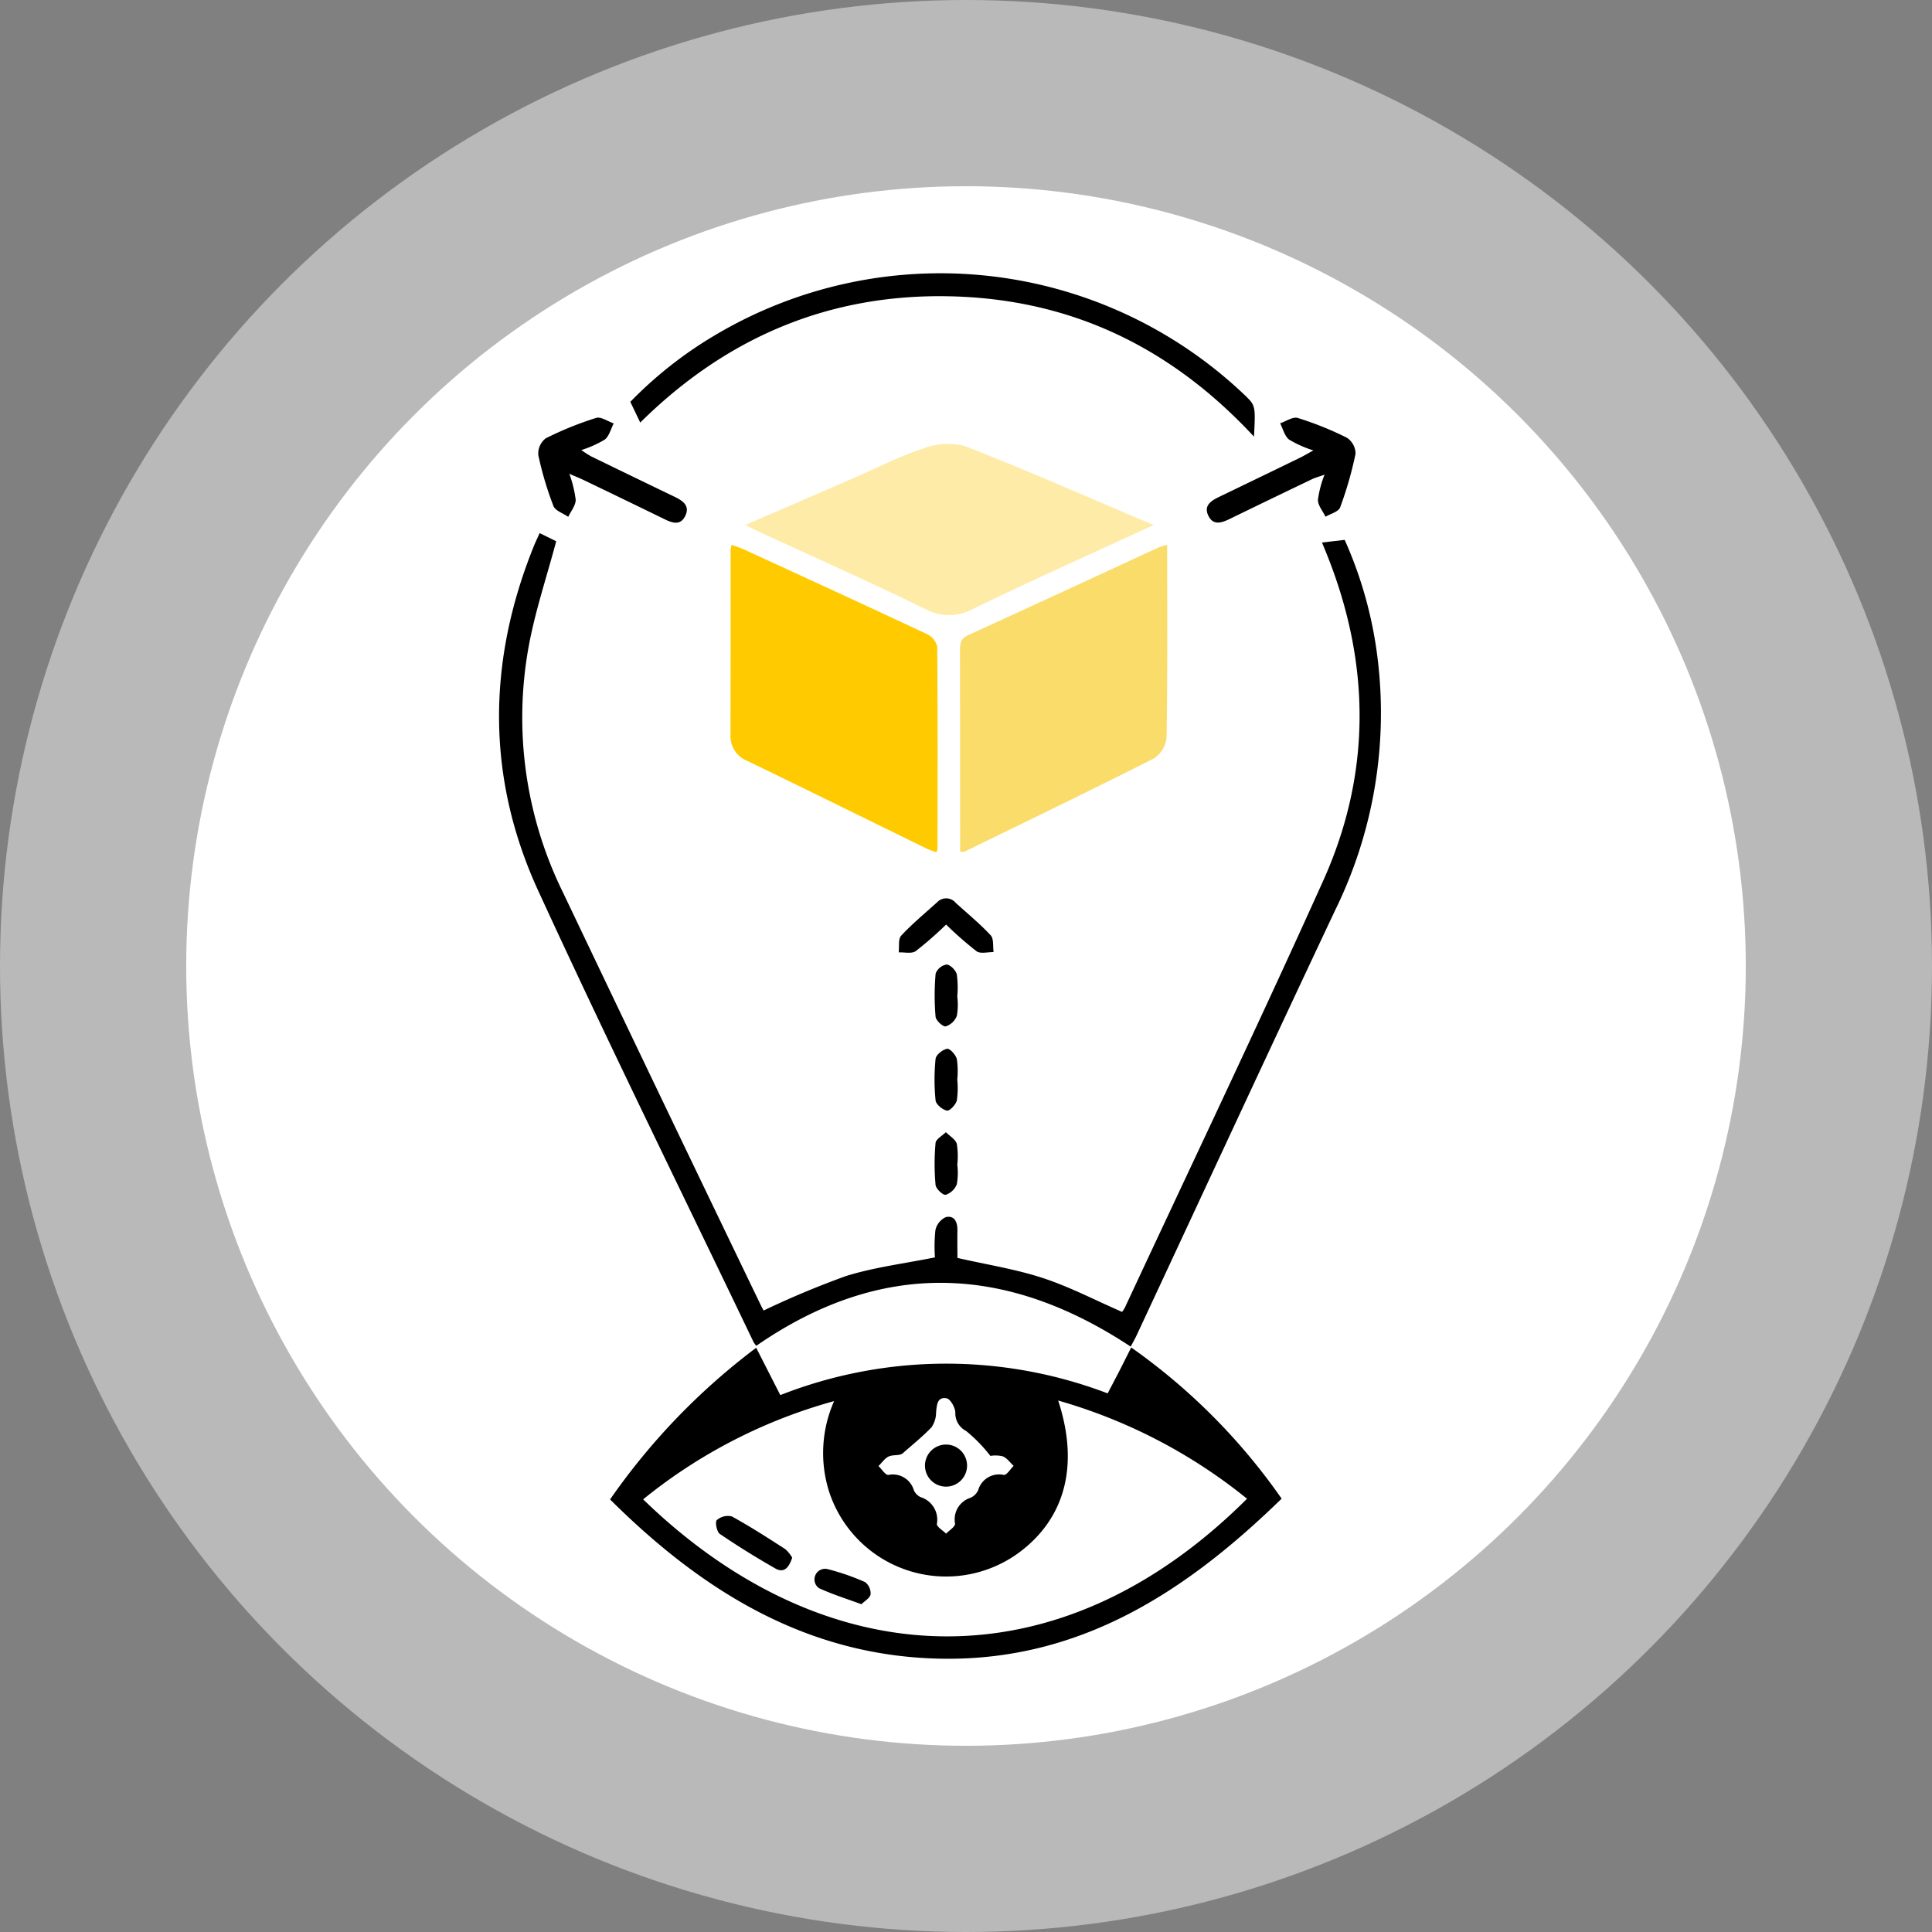 <svg xmlns="http://www.w3.org/2000/svg" xmlns:xlink="http://www.w3.org/1999/xlink" width="166" height="166" viewBox="0 0 166 166">
  <rect x="0" y="0" width="166" height="166" fill="#808080" stroke="none"/>
  <defs>
    <clipPath id="clip-path">
      <rect id="Rectángulo_402651" data-name="Rectángulo 402651" width="75.789" height="119.043" fill="none"/>
    </clipPath>
  </defs>
  <g id="img-12" transform="translate(8273 2372.124)">
    <g id="Grupo_1103071" data-name="Grupo 1103071" transform="translate(-8990 -11747.124)">
      <circle id="Elipse_8443" data-name="Elipse 8443" cx="83" cy="83" r="83" transform="translate(717 9375)" fill="#fff" opacity="0.45"/>
      <circle id="Elipse_8444" data-name="Elipse 8444" cx="67" cy="67" r="67" transform="translate(733 9391)" fill="#fff"/>
    </g>
    <g id="Grupo_1103075" data-name="Grupo 1103075" transform="translate(-8230.124 -2348.646)">
      <g id="Grupo_1102602" data-name="Grupo 1102602" clip-path="url(#clip-path)">
        <path id="Trazado_875341" data-name="Trazado 875341" d="M52.054,381.961l2.073,4.065a38.952,38.952,0,0,1,28.126-.148c.364-.7.7-1.329,1.024-1.964.309-.6.61-1.21,1-1.979A52.655,52.655,0,0,1,97.2,394.924c-8.16,7.949-17.21,13.882-29.019,13.753C56.6,408.55,47.515,402.964,39.5,394.991a56.787,56.787,0,0,1,12.551-13.03M78,386.493c1.767,5.375.678,9.83-2.987,12.773a10.573,10.573,0,0,1-16.73-5.055,11.012,11.012,0,0,1,.466-7.669,44.9,44.9,0,0,0-16.409,8.441c15.6,15.136,35.52,16.267,51.888-.052A45.652,45.652,0,0,0,78,386.493m-5.826,4.755a12.889,12.889,0,0,0-2.09-2.145,1.7,1.7,0,0,1-.919-1.594c-.026-.436-.43-1.155-.755-1.209-.815-.138-.837.593-.9,1.221a2.262,2.262,0,0,1-.387,1.264c-.768.806-1.647,1.506-2.483,2.248-.289.216-.772.1-1.156.249-.362.138-.621.549-.926.84.288.268.6.789.859.761A1.879,1.879,0,0,1,65.6,394.2a1.218,1.218,0,0,0,.579.593,2.026,2.026,0,0,1,1.4,2.3c-.03.243.514.558.793.84.271-.29.786-.594.769-.866a1.943,1.943,0,0,1,1.322-2.217,1.3,1.3,0,0,0,.667-.666,1.869,1.869,0,0,1,2.2-1.3c.253.026.561-.5.844-.779-.312-.285-.581-.687-.948-.822a2.7,2.7,0,0,0-1.058-.032" transform="translate(-29.957 -289.635)"/>
        <path id="Trazado_875342" data-name="Trazado 875342" d="M54.274,162.283c-10.734-7.087-21.422-7.5-32.168-.07a1.969,1.969,0,0,1-.24-.33c-6.187-12.916-12.527-25.762-18.5-38.775-4.46-9.711-4.38-19.682-.376-29.6.148-.368.325-.724.5-1.123l1.423.7C4.1,96.15,3.094,99.123,2.54,102.177a34.021,34.021,0,0,0,2.971,21.114q8.437,17.71,16.957,35.38c.1.215.222.422.269.511a75.943,75.943,0,0,1,7.088-2.966c2.427-.754,4.991-1.068,7.631-1.6a13.082,13.082,0,0,1,.041-2.346,1.6,1.6,0,0,1,.9-1.115c.755-.164,1,.445.99,1.145-.014.836,0,1.673,0,2.362,2.543.581,5.006.963,7.343,1.729,2.306.756,4.485,1.9,6.8,2.908a2.106,2.106,0,0,0,.244-.365c5.694-12.217,11.5-24.383,17.037-36.672,4.165-9.247,4.079-18.687.3-28.092-.119-.295-.239-.589-.4-.976l1.949-.227A35.3,35.3,0,0,1,75.5,103.24a38.463,38.463,0,0,1-3.654,21.54c-5.732,12.155-11.377,24.351-17.061,36.529-.149.32-.328.627-.51.973" transform="translate(0 -70.058)"/>
        <path id="Trazado_875343" data-name="Trazado 875343" d="M181.7,96.541c0,5.631.036,11.091-.05,16.549a2.462,2.462,0,0,1-1.1,1.816c-5.4,2.732-10.845,5.358-16.281,8.009-.06.029-.151,0-.361-.017v-1.5q0-7.891-.008-15.782c0-.6.05-1.017.715-1.319,5.469-2.487,10.916-5.022,16.372-7.538a6.181,6.181,0,0,1,.71-.213" transform="translate(-124.291 -73.211)" fill="#fadc6a"/>
        <path id="Trazado_875344" data-name="Trazado 875344" d="M82.413,96.549c.394.15.766.267,1.117.428,5.242,2.411,10.486,4.815,15.708,7.267a1.57,1.57,0,0,1,.836,1.071c.05,5.784.031,11.568.025,17.352a1.326,1.326,0,0,1-.095.3c-.29-.109-.587-.192-.86-.326-5.111-2.5-10.212-5.02-15.332-7.5a2.293,2.293,0,0,1-1.5-2.233q.016-7.953.011-15.907a2.966,2.966,0,0,1,.087-.45" transform="translate(-62.423 -73.217)" fill="#ffca00"/>
        <path id="Trazado_875345" data-name="Trazado 875345" d="M122.731,67.593c-5.373,2.479-10.459,4.75-15.466,7.181a4.3,4.3,0,0,1-4.214.005c-4.752-2.322-9.59-4.47-14.393-6.688-.286-.132-.559-.291-.98-.512,3.173-1.375,6.222-2.694,9.269-4.017,1.948-.846,3.85-1.832,5.858-2.494a6.018,6.018,0,0,1,3.7-.264c5.37,2.092,10.646,4.426,16.223,6.789" transform="translate(-66.489 -45.959)" fill="#fdeba7"/>
        <path id="Trazado_875346" data-name="Trazado 875346" d="M100.272,14.039C93.1,6.308,84.45,2.18,74.038,1.979c-10.367-.2-19.144,3.575-26.5,10.85l-.852-1.781a35.015,35.015,0,0,1,7.166-5.66,37.9,37.9,0,0,1,45.6,5.058c.957.923.957.923.822,3.593" transform="translate(-35.404 0)"/>
        <path id="Trazado_875347" data-name="Trazado 875347" d="M260.8,54.155a9.741,9.741,0,0,1-2.091-.934c-.385-.3-.522-.924-.768-1.4.51-.167,1.1-.586,1.515-.456a27.977,27.977,0,0,1,4.224,1.7,1.661,1.661,0,0,1,.741,1.375,31.816,31.816,0,0,1-1.325,4.612c-.136.371-.821.541-1.253.8-.233-.482-.653-.965-.654-1.448a9.074,9.074,0,0,1,.569-2.167c-.483.173-.8.257-1.1.4q-3.52,1.686-7.029,3.395c-.7.341-1.433.606-1.857-.274s.259-1.29.95-1.623q3.462-1.668,6.918-3.349c.313-.152.612-.333,1.158-.632" transform="translate(-190.827 -38.931)"/>
        <path id="Trazado_875348" data-name="Trazado 875348" d="M16.586,56.155a10.026,10.026,0,0,1,.55,2.241c0,.488-.412.977-.64,1.465-.439-.306-1.113-.521-1.273-.935a28.369,28.369,0,0,1-1.3-4.374,1.661,1.661,0,0,1,.631-1.433,28.9,28.9,0,0,1,4.337-1.758c.413-.13,1,.3,1.51.471-.247.475-.384,1.092-.768,1.391a9.232,9.232,0,0,1-2.016.9,9.668,9.668,0,0,0,.857.548q3.567,1.737,7.142,3.458c.69.334,1.362.755.938,1.64-.431.9-1.164.6-1.853.26q-3.4-1.659-6.819-3.3c-.353-.17-.717-.317-1.3-.57" transform="translate(-10.547 -38.931)"/>
        <path id="Trazado_875349" data-name="Trazado 875349" d="M146.175,224.5a31.359,31.359,0,0,1-2.613,2.284c-.341.242-.965.084-1.46.108.061-.491-.057-1.149.217-1.442.956-1.024,2.043-1.925,3.086-2.867a1.067,1.067,0,0,1,1.6.053c1.008.92,2.073,1.789,3,2.785.279.3.178.954.251,1.446-.5-.012-1.124.166-1.46-.071a30.966,30.966,0,0,1-2.623-2.3" transform="translate(-107.761 -168.538)"/>
        <path id="Trazado_875350" data-name="Trazado 875350" d="M156.834,248.538a5.542,5.542,0,0,1-.038,1.66,1.519,1.519,0,0,1-.954.905c-.243.047-.845-.513-.873-.836a21.3,21.3,0,0,1,.006-3.7,1.235,1.235,0,0,1,.938-.778c.312.006.794.491.879.843a8.365,8.365,0,0,1,.042,1.9" transform="translate(-117.46 -186.393)"/>
        <path id="Trazado_875351" data-name="Trazado 875351" d="M156.8,278.391a7.272,7.272,0,0,1-.039,1.783c-.094.361-.613.911-.845.867-.383-.073-.944-.532-.979-.874a17.666,17.666,0,0,1,0-3.576c.035-.339.606-.793.99-.861.232-.041.742.515.835.878a7.351,7.351,0,0,1,.037,1.783" transform="translate(-117.426 -209.094)"/>
        <path id="Trazado_875352" data-name="Trazado 875352" d="M156.824,308.175a5.654,5.654,0,0,1-.04,1.672,1.535,1.535,0,0,1-.959.912c-.238.048-.839-.521-.869-.85a20.032,20.032,0,0,1,0-3.6c.03-.334.579-.62.889-.928.326.331.822.611.936,1a6.624,6.624,0,0,1,.041,1.794" transform="translate(-117.448 -231.579)"/>
        <path id="Trazado_875353" data-name="Trazado 875353" d="M151.449,418.2a1.808,1.808,0,1,0,1.891-1.752,1.821,1.821,0,0,0-1.891,1.752" transform="translate(-114.849 -315.809)" fill="#fff"/>
        <path id="Trazado_875354" data-name="Trazado 875354" d="M83.707,445.355c-.28.842-.695,1.358-1.452.926-1.626-.93-3.225-1.917-4.773-2.971-.259-.177-.416-1.035-.256-1.183a1.45,1.45,0,0,1,1.293-.317c1.572.862,3.084,1.839,4.593,2.812a2.876,2.876,0,0,1,.594.734" transform="translate(-58.515 -334.995)"/>
        <path id="Trazado_875355" data-name="Trazado 875355" d="M116.3,463.675c-1.339-.489-2.523-.862-3.642-1.377a.915.915,0,0,1,.68-1.653,20.2,20.2,0,0,1,3.278,1.13,1.224,1.224,0,0,1,.469,1.051c-.049.314-.5.565-.785.848" transform="translate(-85.16 -349.316)"/>
        <path id="Trazado_875356" data-name="Trazado 875356" d="M151.449,418.2a1.808,1.808,0,1,1,1.784,1.865,1.81,1.81,0,0,1-1.784-1.865" transform="translate(-114.849 -315.809)"/>
      </g>
    </g>
  </g>
</svg>
